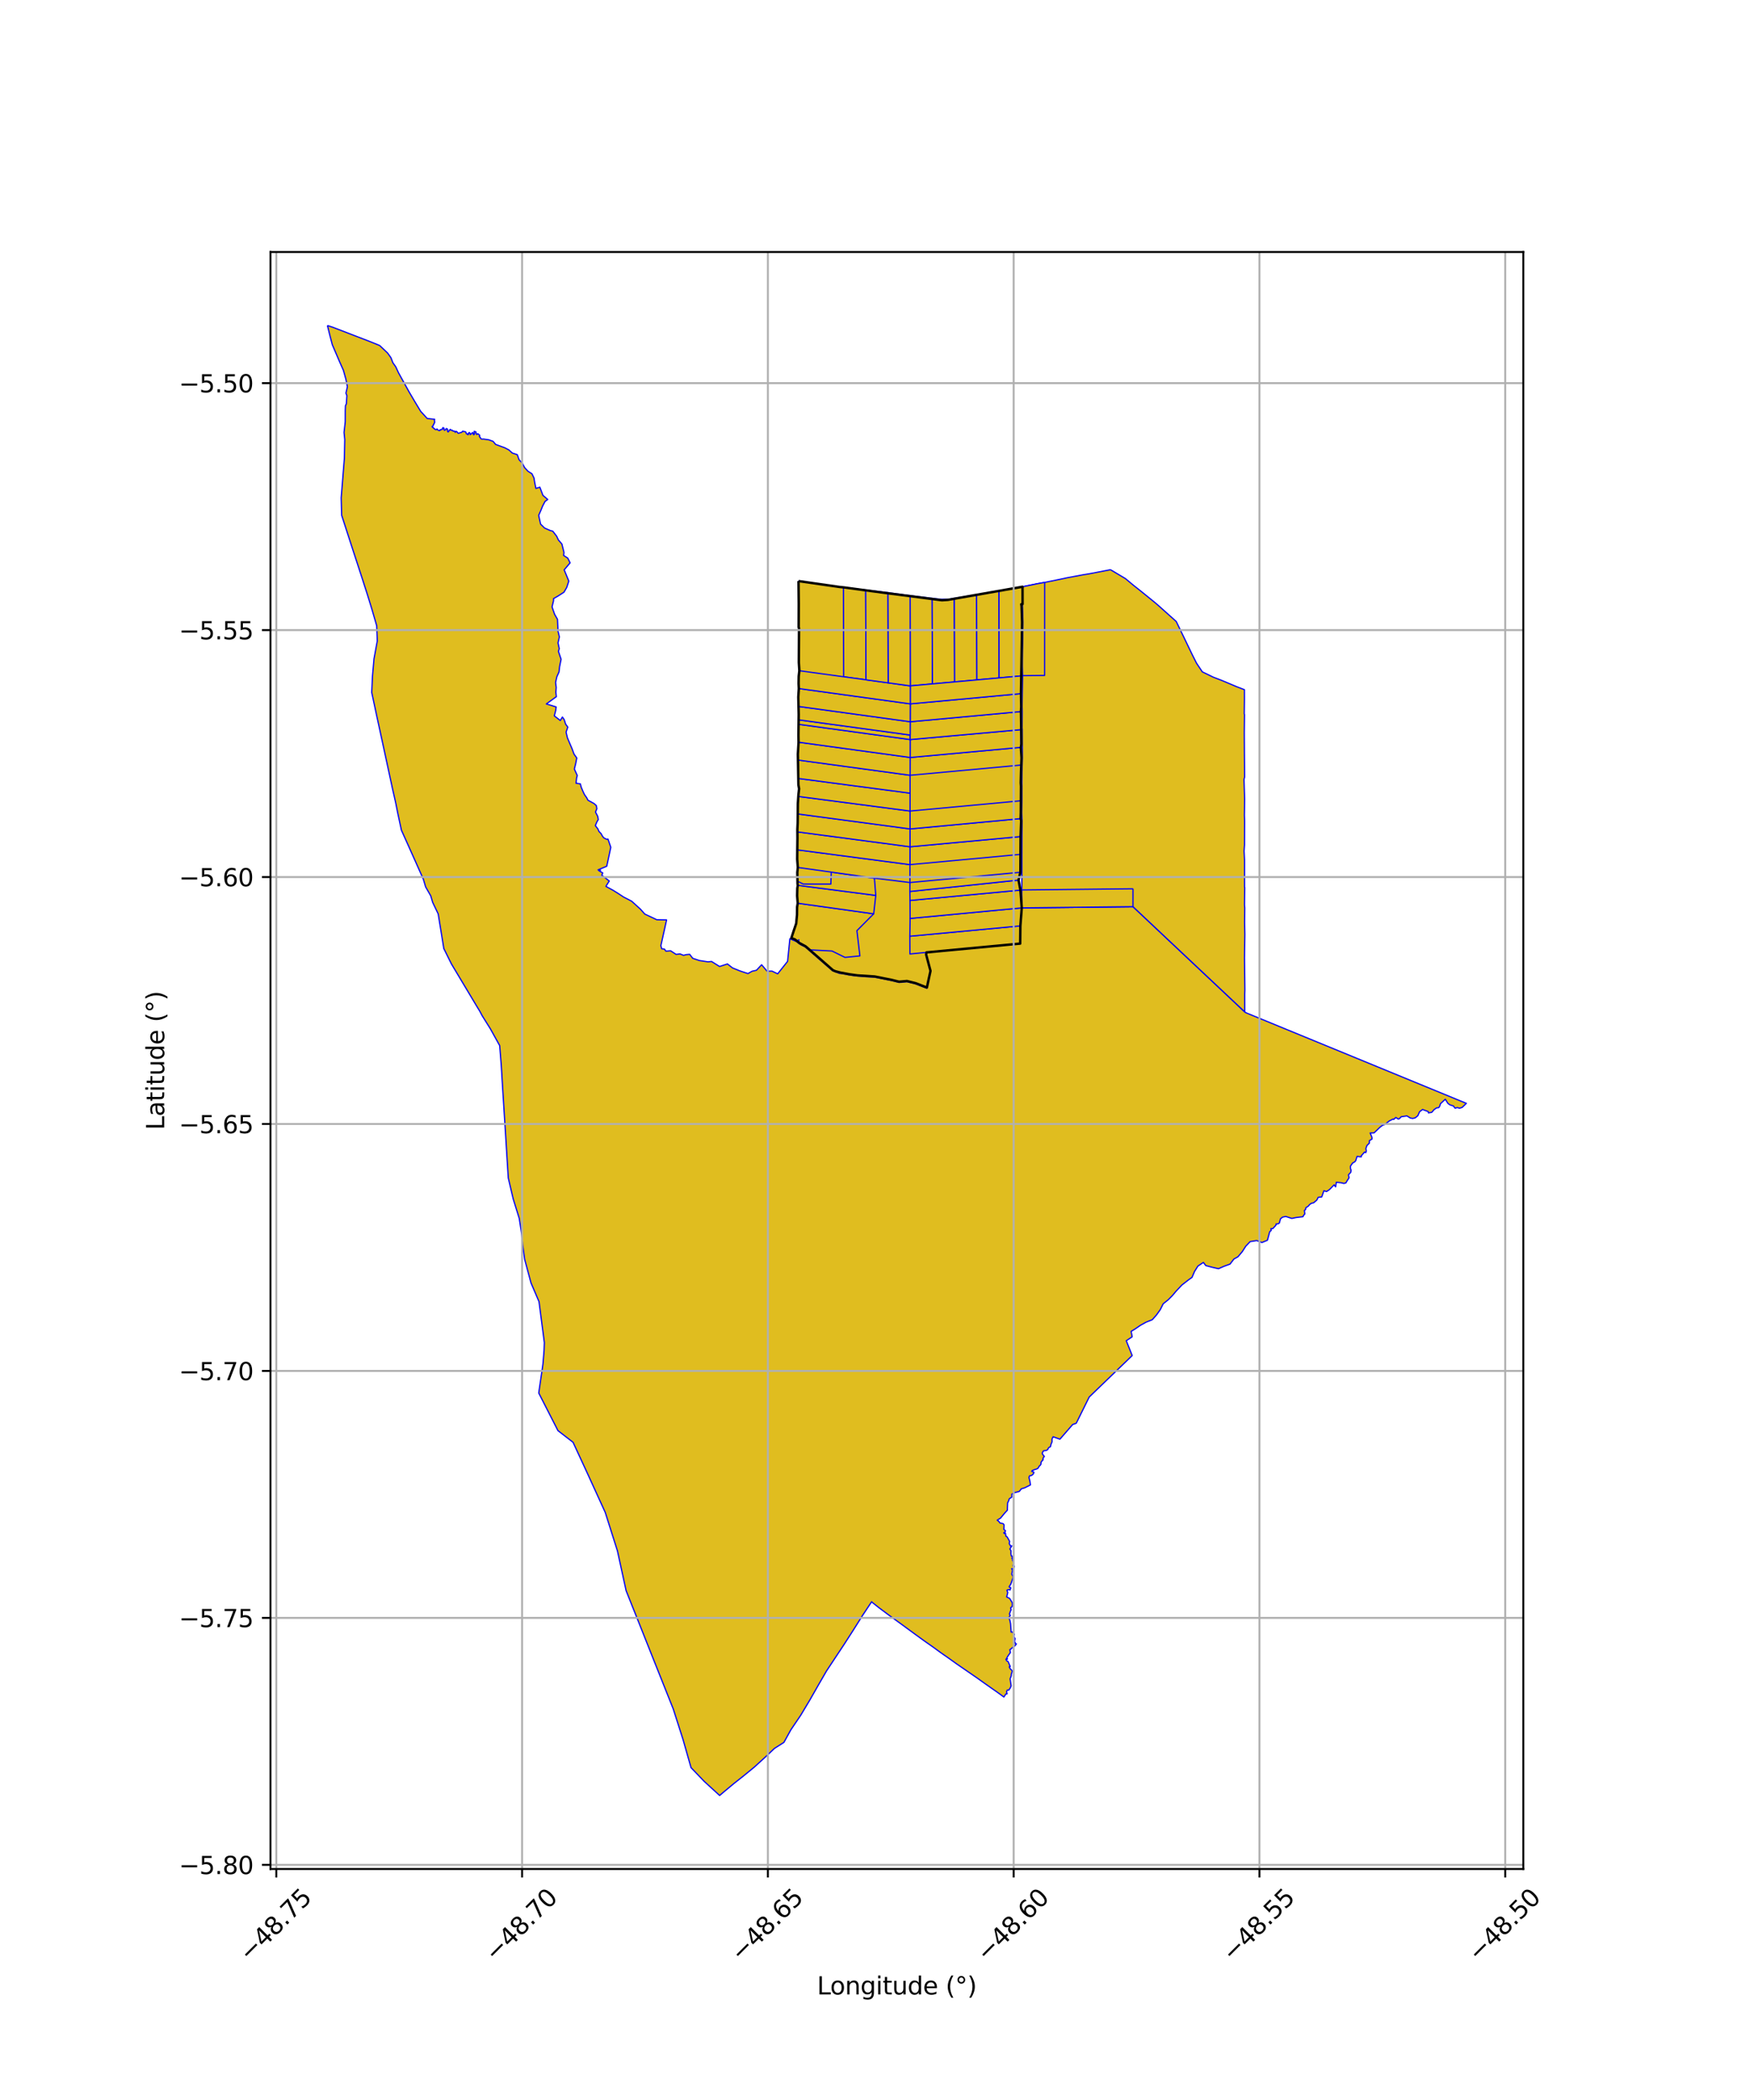 <?xml version="1.0" encoding="utf-8" standalone="no"?>
<!DOCTYPE svg PUBLIC "-//W3C//DTD SVG 1.1//EN"
  "http://www.w3.org/Graphics/SVG/1.1/DTD/svg11.dtd">
<svg xmlns:xlink="http://www.w3.org/1999/xlink" width="720pt" height="864pt" viewBox="0 0 720 864" xmlns="http://www.w3.org/2000/svg" version="1.1">
 <defs>
  <style type="text/css">*{stroke-linejoin: round; stroke-linecap: butt}</style>
 </defs>
 <g id="figure_1">
  <g id="patch_1">
   <path d="M 0 864 
L 720 864 
L 720 0 
L 0 0 
z
" style="fill: #ffffff"/>
  </g>
  <g id="axes_1">
   <g id="patch_2">
    <path d="M 111.272 768.96 
L 626.728 768.96 
L 626.728 103.68 
L 111.272 103.68 
z
" style="fill: #ffffff"/>
   </g>
   <g id="PatchCollection_1">
    <path d="M 328.537 239.073 
L 333.92 239.815 
L 337.883 240.386 
L 337.971 252.657 
L 347.05 253.763 
L 347.108 278.441 
L 337.983 277.196 
L 328.872 275.951 
L 328.654 270.261 
L 330.969 270.234 
L 330.932 265.707 
L 328.662 265.872 
L 328.736 258.414 
L 328.537 239.073 
" clip-path="url(#pd0bbe84e74)" style="fill: #e0bd1f; stroke: #0000ff; stroke-width: 0.5"/>
    <path d="M 330.932 265.707 
L 330.969 270.234 
L 328.654 270.261 
L 328.662 265.872 
L 330.932 265.707 
" clip-path="url(#pd0bbe84e74)" style="fill: #e0bd1f; stroke: #0000ff; stroke-width: 0.5"/>
    <path d="M 328.246 356.895 
L 342.01 358.813 
L 341.843 363.73 
L 330.449 363.706 
L 328.147 362.567 
L 328.083 360.683 
L 328.038 358.898 
L 328.246 356.895 
" clip-path="url(#pd0bbe84e74)" style="fill: #e0bd1f; stroke: #0000ff; stroke-width: 0.5"/>
    <path d="M 328.681 386.666 
L 328.554 387.604 
L 332.028 389.533 
L 333.33 390.807 
L 342.297 391.271 
L 347.659 393.901 
L 353.788 393.286 
L 353.685 401.418 
L 352.741 401.298 
L 351.666 401.174 
L 350.417 400.975 
L 349.479 400.847 
L 348.312 400.653 
L 346.887 400.36 
L 345.738 400.135 
L 344.599 399.881 
L 343.69 399.6 
L 342.689 399.163 
L 341.742 398.316 
L 340.961 397.645 
L 340.286 397.042 
L 339.609 396.47 
L 338.894 395.821 
L 337.996 395.059 
L 337.266 394.42 
L 336.555 393.801 
L 335.986 393.309 
L 335.305 392.707 
L 334.262 391.802 
L 333.618 391.23 
L 333.096 390.742 
L 332.468 390.173 
L 331.372 389.316 
L 330.883 389.067 
L 330.037 388.686 
L 329.487 388.378 
L 328.956 388.026 
L 328.637 387.777 
L 328.398 387.55 
L 328.25 387.424 
L 328.06 387.292 
L 328.485 386.729 
L 328.681 386.666 
" clip-path="url(#pd0bbe84e74)" style="fill: #e0bd1f; stroke: #0000ff; stroke-width: 0.5"/>
    <path d="M 134.702 133.92 
L 136.924 134.645 
L 144.458 137.542 
L 152.373 140.591 
L 156.208 142.151 
L 159.477 145.246 
L 160.831 147.145 
L 161.662 149.272 
L 162.832 150.912 
L 163.938 153.333 
L 166.204 157.428 
L 168.361 161.322 
L 170.693 165.278 
L 173.072 169.227 
L 175.777 172.179 
L 178.836 172.516 
L 178.761 172.858 
L 178.745 173.184 
L 178.839 173.495 
L 178.851 173.823 
L 178.684 173.971 
L 178.643 174.252 
L 178.597 174.389 
L 178.271 174.791 
L 178.166 175.293 
L 177.914 175.424 
L 177.781 175.459 
L 177.779 175.607 
L 178.022 175.851 
L 178.211 175.928 
L 178.444 176.197 
L 178.663 176.312 
L 178.826 176.523 
L 179.028 176.687 
L 179.357 176.737 
L 179.62 176.683 
L 179.824 176.491 
L 179.896 176.709 
L 180.121 176.907 
L 180.374 176.989 
L 180.499 177.084 
L 180.701 177.174 
L 180.927 177.144 
L 181.061 176.959 
L 181.171 176.763 
L 181.296 176.891 
L 181.52 176.661 
L 181.664 176.738 
L 181.934 176.634 
L 182.158 176.363 
L 182.079 176.136 
L 182.232 175.951 
L 182.407 176.002 
L 182.731 176.248 
L 182.67 176.449 
L 182.707 176.751 
L 182.768 176.999 
L 183.066 176.994 
L 183.36 176.767 
L 183.501 176.526 
L 183.539 176.366 
L 183.697 176.341 
L 183.977 176.433 
L 184.194 176.736 
L 184.085 177.245 
L 184.236 177.623 
L 184.405 177.696 
L 184.634 177.448 
L 184.737 177.189 
L 184.916 177.02 
L 185.197 176.73 
L 185.314 176.654 
L 185.574 177.032 
L 185.887 177.003 
L 186.074 176.994 
L 186.179 177.151 
L 186.402 177.376 
L 186.747 177.311 
L 186.99 177.401 
L 187.165 177.637 
L 187.312 177.891 
L 187.639 177.42 
L 187.871 177.608 
L 188.149 177.76 
L 188.309 178.127 
L 188.626 178.268 
L 188.987 178.141 
L 189.476 177.979 
L 189.833 177.914 
L 190.226 177.608 
L 190.396 177.384 
L 190.77 177.522 
L 191.251 177.57 
L 191.607 177.713 
L 191.785 178.009 
L 191.781 178.326 
L 191.966 178.498 
L 192.279 178.561 
L 192.511 178.874 
L 192.775 178.654 
L 192.701 178.219 
L 193.13 177.954 
L 193.301 178.169 
L 193.441 178.355 
L 193.45 178.817 
L 193.688 178.649 
L 194.068 178.388 
L 194.3 178.007 
L 194.552 178.058 
L 194.712 178.255 
L 194.804 178.832 
L 194.974 178.854 
L 195.257 178.441 
L 195.103 178.053 
L 195.067 177.468 
L 195.524 177.564 
L 195.779 177.656 
L 195.867 178.166 
L 196.136 178.792 
L 196.348 178.487 
L 196.691 178.497 
L 196.954 178.716 
L 197.388 179.111 
L 197.201 179.589 
L 197.54 179.868 
L 197.686 180.291 
L 198.173 180.681 
L 198.949 180.646 
L 201.131 180.959 
L 202.875 181.59 
L 203.912 182.837 
L 205.643 183.479 
L 207.633 184.198 
L 209.372 185.118 
L 210.79 186.398 
L 212.823 187.051 
L 213.558 189.133 
L 214.936 190.634 
L 215.838 192.369 
L 217.213 193.878 
L 218.864 194.925 
L 219.698 196.662 
L 220.012 198.612 
L 220.491 200.956 
L 222.111 200.445 
L 223.381 203.813 
L 225.354 205.495 
L 224.251 206.298 
L 223.239 208.223 
L 222.51 210.026 
L 221.628 212.038 
L 222.42 215.635 
L 224.061 217.248 
L 226.376 218.27 
L 227.406 218.523 
L 229.02 220.609 
L 229.734 222.15 
L 231.18 223.819 
L 232.025 227.267 
L 231.899 228.533 
L 233.583 229.615 
L 234.563 231.566 
L 232.122 234.45 
L 234.023 239.085 
L 233.169 241.688 
L 232.044 243.64 
L 229.789 245.099 
L 227.74 246.298 
L 227.733 247.184 
L 227.124 249.698 
L 228.17 252.726 
L 229.368 254.805 
L 229.572 259.673 
L 230.134 262.036 
L 229.59 264.503 
L 230.085 266.88 
L 229.756 267.997 
L 230.856 271.255 
L 230.252 274.189 
L 229.99 276.456 
L 229.108 278.439 
L 228.581 280.785 
L 228.845 282.817 
L 228.702 284.838 
L 228.897 286.628 
L 224.772 289.619 
L 228.825 290.861 
L 228.631 292.307 
L 228.067 294.531 
L 230.527 296.439 
L 231.394 295.006 
L 232.123 296.079 
L 232.723 297.927 
L 233.608 299.161 
L 232.9 301.223 
L 233.461 303.579 
L 234.399 305.801 
L 235.377 308.09 
L 236.175 310.27 
L 237.307 311.854 
L 236.858 314.154 
L 236.306 316.409 
L 237.513 319.079 
L 237.236 320.055 
L 237.001 322.25 
L 238.755 322.489 
L 239.152 323.935 
L 239.881 325.673 
L 240.453 326.884 
L 241.402 328.238 
L 241.897 329.226 
L 244.395 330.59 
L 245.336 331.428 
L 245.577 332.716 
L 244.999 334.089 
L 245.909 335.857 
L 246.165 337.166 
L 245.576 338.163 
L 244.935 339.686 
L 245.979 341.026 
L 246.431 342.076 
L 247.326 343.008 
L 247.784 343.881 
L 248.387 344.691 
L 249.643 345.344 
L 250.139 345.204 
L 251.302 348.611 
L 249.638 356.399 
L 246.041 357.895 
L 247.083 358.079 
L 246.423 358.271 
L 247.976 359.143 
L 247.615 360.112 
L 250.665 362.473 
L 249.561 364.214 
L 249.301 364.7 
L 252.269 366.308 
L 254.366 367.615 
L 256.563 369.056 
L 259.883 370.778 
L 263.458 374.016 
L 265.296 376.075 
L 270.234 378.41 
L 274.252 378.481 
L 271.901 389.072 
L 272.258 390.362 
L 273.362 390.483 
L 273.962 391.326 
L 275.907 391.184 
L 278.183 392.669 
L 279.75 392.455 
L 281.23 393.052 
L 282.333 392.756 
L 283.745 392.633 
L 285.021 394.277 
L 287.727 395.182 
L 291.3 395.73 
L 292.735 395.568 
L 296.057 397.642 
L 299.287 396.593 
L 301.399 398.238 
L 304.456 399.472 
L 307.726 400.552 
L 309.428 399.598 
L 311.224 399.192 
L 313.354 396.92 
L 315.586 399.564 
L 317.641 399.559 
L 319.962 400.655 
L 324.029 395.53 
L 324.967 386.234 
L 327.871 387.478 
L 328.072 387.633 
L 328.215 387.756 
L 328.458 387.985 
L 328.798 388.259 
L 329.346 388.614 
L 329.914 388.932 
L 330.764 389.315 
L 331.221 389.552 
L 332.292 390.384 
L 332.913 390.954 
L 333.436 391.436 
L 334.082 392.01 
L 335.125 392.916 
L 335.807 393.516 
L 336.376 394.01 
L 337.085 394.627 
L 337.819 395.269 
L 338.715 396.028 
L 339.429 396.678 
L 340.11 397.253 
L 340.78 397.852 
L 340.953 397.957 
L 342.547 399.393 
L 344.515 400.135 
L 345.415 400.502 
L 345.852 400.49 
L 346.838 400.623 
L 349.435 401.112 
L 351.635 401.448 
L 356.442 401.861 
L 359.816 402.025 
L 363.229 402.683 
L 366.843 403.431 
L 369.835 404.172 
L 370.703 404.164 
L 373.103 403.891 
L 376.676 404.785 
L 379.644 405.971 
L 381.281 406.575 
L 381.343 406.299 
L 382.834 399.453 
L 381.028 392.699 
L 381.188 391.844 
L 419.731 388.222 
L 419.809 380.937 
L 420.381 373.527 
L 466.136 373.029 
L 512.134 416.335 
L 512.684 416.705 
L 557.717 435.211 
L 603.298 453.951 
L 601.56 455.635 
L 600.485 455.951 
L 599.545 455.673 
L 598.728 455.938 
L 598.535 455.826 
L 598.006 455.047 
L 596.521 454.561 
L 595.706 453.967 
L 594.64 452.258 
L 592.676 454.072 
L 592.261 455.276 
L 591.923 455.721 
L 591.052 455.819 
L 589.958 456.581 
L 589.349 457.349 
L 588.962 457.687 
L 588.051 457.805 
L 587.715 457.893 
L 587.596 457.335 
L 585.279 456.478 
L 584.04 457.422 
L 583.339 459.04 
L 582.279 459.899 
L 581.205 460.174 
L 580.227 459.969 
L 578.857 459.121 
L 576.509 459.459 
L 575.739 460.252 
L 575.272 460.407 
L 574.282 459.753 
L 573.402 460.573 
L 573.146 460.401 
L 571.598 461.192 
L 570.631 461.928 
L 570.136 462.485 
L 568.801 462.99 
L 567.709 463.821 
L 565.336 466.106 
L 563.714 466.154 
L 564.44 467.859 
L 564.467 468.657 
L 563.438 469.27 
L 563.393 470.312 
L 562.412 471.284 
L 561.969 472.484 
L 562.132 473.635 
L 561.903 474.246 
L 561.447 473.969 
L 560.028 475.582 
L 560.098 475.955 
L 559.811 475.958 
L 558.335 475.782 
L 557.762 477.557 
L 557.409 477.992 
L 556.509 478.503 
L 555.624 479.761 
L 555.631 480.842 
L 555.852 481.339 
L 555.771 482.283 
L 554.785 483.38 
L 555.044 484.568 
L 554.194 485.873 
L 553.762 486.67 
L 552.922 486.915 
L 551.784 486.629 
L 549.804 486.424 
L 549.502 488.309 
L 548.896 487.488 
L 548.145 488.249 
L 547.017 489.412 
L 545.774 490.24 
L 544.684 489.9 
L 543.81 492.451 
L 542.347 492.615 
L 541.775 493.758 
L 540.452 494.872 
L 539.559 495.063 
L 538.807 495.597 
L 538.281 496.238 
L 537.255 496.903 
L 537.171 497.611 
L 536.66 498.012 
L 536.841 499.492 
L 536.401 499.923 
L 536.065 500.598 
L 533.151 500.946 
L 531.511 501.296 
L 530.532 500.994 
L 529.001 500.487 
L 527.685 500.773 
L 526.835 501.445 
L 526.358 503.206 
L 525.79 503.521 
L 525.017 503.565 
L 524.978 504.047 
L 524.141 504.973 
L 523.664 505.479 
L 522.885 505.509 
L 523.016 506.236 
L 522.408 506.743 
L 522.144 507.708 
L 521.453 510.276 
L 519.201 511.21 
L 517.048 510.404 
L 514.338 510.842 
L 512.539 512.729 
L 511.115 514.957 
L 509.335 517.075 
L 507.664 518.007 
L 506.075 520.089 
L 503.586 520.991 
L 501.336 521.984 
L 498.79 521.41 
L 496.083 520.692 
L 495.117 519.395 
L 492.855 520.903 
L 491.468 523.118 
L 490.429 525.552 
L 488.996 526.574 
L 486.285 528.672 
L 483.801 531.314 
L 482.397 532.995 
L 480.66 534.748 
L 478.562 536.43 
L 477.377 538.821 
L 475.784 541.048 
L 474.081 542.965 
L 471.539 543.979 
L 469.228 545.255 
L 467.066 546.741 
L 465.377 547.768 
L 465.815 549.994 
L 463.382 551.618 
L 465.819 557.715 
L 461.227 562.145 
L 452.237 570.818 
L 448.134 574.777 
L 442.792 585.582 
L 441.347 586.073 
L 436.08 592.126 
L 433.28 591.122 
L 433.079 591.512 
L 432.931 591.798 
L 432.783 592.374 
L 432.847 592.783 
L 432.777 593.405 
L 432.481 594.038 
L 432.301 594.642 
L 432.188 595.241 
L 431.599 595.5 
L 431.201 596.003 
L 431.146 596.328 
L 430.569 596.709 
L 429.902 596.83 
L 429.357 596.869 
L 429.024 597.398 
L 428.856 597.762 
L 428.894 598.186 
L 429.035 598.438 
L 429.358 598.826 
L 429.674 599.237 
L 429.311 599.636 
L 429.111 600.122 
L 429.15 600.645 
L 429.056 600.764 
L 428.802 600.829 
L 428.636 601.231 
L 428.314 601.586 
L 428.298 602.137 
L 428.211 602.552 
L 427.882 602.967 
L 427.568 603.201 
L 427.157 603.969 
L 426.871 604.215 
L 426.294 604.463 
L 425.935 604.557 
L 425.396 604.717 
L 424.98 604.958 
L 424.769 604.947 
L 424.484 605.331 
L 424.832 605.511 
L 425.317 605.621 
L 425.346 606.003 
L 425.119 606.425 
L 424.803 606.75 
L 424.331 607.065 
L 423.577 607.208 
L 423.352 607.886 
L 423.747 609.478 
L 423.96 610.941 
L 421.651 612.104 
L 420.199 612.552 
L 419.39 613.6 
L 417.365 614.145 
L 416.295 614.737 
L 416.317 615.943 
L 415.339 616.574 
L 415.098 616.952 
L 415.063 617.318 
L 414.567 618.334 
L 414.458 621.347 
L 413.333 622.561 
L 411.63 624.619 
L 410.277 625.45 
L 410.977 625.964 
L 411.391 626.593 
L 412.697 626.863 
L 413.095 627.332 
L 413.082 628.303 
L 413.022 629.226 
L 413.694 629.806 
L 413.531 630.2 
L 413.337 630.477 
L 412.983 630.594 
L 413.161 630.929 
L 413.668 630.768 
L 413.871 632.069 
L 414.351 632.301 
L 415.408 634.198 
L 415.206 635.041 
L 415.797 636.104 
L 416.308 635.985 
L 415.503 637.285 
L 415.964 638.047 
L 415.926 639.296 
L 416.099 640.225 
L 416.46 640.259 
L 416.649 641 
L 416.297 641.094 
L 416.713 641.558 
L 416.545 641.977 
L 416.846 642.191 
L 417.011 643.29 
L 416.791 644.296 
L 417.308 644.366 
L 417.055 645.287 
L 416.245 645.411 
L 416.582 645.994 
L 416.268 647.664 
L 416.877 648.789 
L 416.263 650.67 
L 415.852 651.8 
L 415.416 652.459 
L 415.169 652.908 
L 415.857 653.261 
L 415.59 654.171 
L 414.771 654.005 
L 414.273 654.286 
L 414.63 655.204 
L 414.176 657.027 
L 415.382 657.616 
L 416.507 659.45 
L 416.49 660.912 
L 415.787 661.534 
L 416.025 662.322 
L 415.819 662.631 
L 415.311 664.069 
L 415.649 664.657 
L 414.988 665.571 
L 415.435 666.429 
L 415.757 667.916 
L 415.97 670.755 
L 415.991 671.478 
L 416.539 671.441 
L 417.334 672.417 
L 417.058 673.253 
L 417.642 674.142 
L 417.381 675.509 
L 417.708 675.815 
L 417.591 676.109 
L 418.167 676.331 
L 417.722 676.991 
L 416.219 678.146 
L 415.86 678.503 
L 415.461 678.701 
L 415.723 679.892 
L 414.737 681.262 
L 414.17 682.256 
L 414.525 682.56 
L 413.857 682.631 
L 414.171 683.312 
L 414.709 683.529 
L 415.657 685.676 
L 415.213 685.765 
L 415.601 686.533 
L 416.466 687.411 
L 416.419 687.805 
L 416.046 688.982 
L 416.075 689.419 
L 415.598 690.713 
L 415.844 692.475 
L 416.01 693.6 
L 415.659 694.468 
L 415.023 695.391 
L 414.446 695.321 
L 414.137 695.979 
L 414.365 696.899 
L 413.893 696.894 
L 413.028 698.198 
L 412.483 697.811 
L 411.504 697.091 
L 410.106 696.08 
L 408.567 695.014 
L 406.888 693.833 
L 405.134 692.606 
L 403.365 691.34 
L 402.032 690.385 
L 393.575 684.566 
L 390.459 682.328 
L 387.171 680.044 
L 383.8 677.583 
L 380.339 675.16 
L 376.78 672.579 
L 373.114 669.893 
L 369.315 667.119 
L 365.545 664.387 
L 361.679 661.502 
L 358.832 659.249 
L 358.63 658.99 
L 355.006 664.446 
L 350.825 671.068 
L 347.174 676.736 
L 344.234 681.165 
L 340.024 687.527 
L 336.67 693.335 
L 333.247 699.341 
L 329.43 705.72 
L 325.369 711.718 
L 322.523 716.872 
L 318.609 719.364 
L 315.309 722.505 
L 310.392 726.997 
L 305.982 730.61 
L 301.901 733.835 
L 297.755 737.285 
L 296.083 738.72 
L 289.727 732.908 
L 284.31 727.259 
L 281.026 715.723 
L 276.991 703.108 
L 271.828 690.173 
L 266.835 677.634 
L 262.299 666.24 
L 257.599 654.458 
L 254.026 638.074 
L 249.009 622.237 
L 241.782 606.408 
L 235.763 593.392 
L 229.563 588.616 
L 221.649 573.121 
L 223.107 563.157 
L 223.39 561.064 
L 223.845 555.6 
L 223.96 552.399 
L 221.765 535.547 
L 218.465 527.823 
L 215.859 518.14 
L 215.023 512.022 
L 214.705 508.355 
L 213.624 501.27 
L 212.243 496.828 
L 211.131 493.235 
L 209.114 484.632 
L 208.511 474.945 
L 207.91 465.297 
L 207.312 455.805 
L 206.75 446.871 
L 206.249 438.673 
L 205.584 430.194 
L 201.743 423.271 
L 198.366 417.873 
L 197.412 416.077 
L 195.96 413.684 
L 193.571 409.694 
L 189.544 402.969 
L 185.722 396.578 
L 182.588 390.244 
L 181.499 383.49 
L 180.281 376.007 
L 178.01 371.263 
L 177.217 368.577 
L 175.114 364.903 
L 174.192 361.774 
L 171.003 354.612 
L 168.067 348.049 
L 165.137 341.533 
L 163.718 334.896 
L 162.743 330.06 
L 161.455 324.373 
L 159.201 313.942 
L 157.147 304.419 
L 155.024 294.668 
L 152.942 284.915 
L 153.24 278.24 
L 153.877 271.025 
L 155.225 263.721 
L 154.994 257.486 
L 152.981 250.568 
L 151.19 244.74 
L 149.02 237.989 
L 147.03 231.88 
L 145.522 227.283 
L 143.02 219.577 
L 140.562 211.978 
L 140.374 204.816 
L 141.028 196.715 
L 141.687 188.502 
L 141.841 180.854 
L 141.549 177.92 
L 142.044 173.49 
L 142.058 168.945 
L 142.132 166.914 
L 142.495 166.152 
L 142.716 162.788 
L 142.324 161.736 
L 142.923 159.119 
L 142.305 156.033 
L 141.29 152.368 
L 139.762 148.939 
L 136.72 141.829 
L 135.79 138.278 
L 134.702 133.92 
" clip-path="url(#pd0bbe84e74)" style="fill: #e0bd1f; stroke: #0000ff; stroke-width: 0.5"/>
    <path d="M 328.537 239.073 
L 333.448 239.797 
L 333.92 239.815 
L 337.883 240.386 
L 341.264 240.905 
L 345.348 241.487 
L 347.021 241.655 
L 352.902 242.467 
L 356.23 242.902 
L 362.68 243.75 
L 369.461 244.617 
L 376.919 245.599 
L 384.009 246.513 
L 387.528 246.959 
L 389.939 246.808 
L 396.487 245.676 
L 403.296 244.478 
L 406.801 243.869 
L 411.022 243.066 
L 413.356 242.721 
L 418.202 241.875 
L 420.696 241.406 
L 420.71 248.526 
L 420.182 248.613 
L 420.296 249.332 
L 420.365 251.408 
L 420.508 255.975 
L 420.43 261.43 
L 420.288 268.185 
L 420.255 274.208 
L 420.147 278.081 
L 420.059 285.381 
L 420.149 290.778 
L 420.047 292.761 
L 420.154 299.654 
L 420.243 306.088 
L 420.008 307.485 
L 420.28 311.828 
L 420.123 314.763 
L 420.076 317.521 
L 419.964 322.125 
L 420.058 323.479 
L 420.071 329.303 
L 419.993 334.306 
L 419.924 336.807 
L 420.137 337.746 
L 419.899 344.18 
L 419.883 351.506 
L 419.82 358.879 
L 419.057 362.092 
L 419.837 366.221 
L 420.381 373.527 
L 419.809 380.937 
L 419.731 388.222 
L 381.188 391.844 
L 381.028 392.699 
L 382.834 399.453 
L 381.343 406.299 
L 379.746 405.718 
L 376.765 404.522 
L 373.148 403.621 
L 369.881 403.9 
L 366.906 403.163 
L 363.286 402.414 
L 359.852 401.752 
L 356.465 401.588 
L 353.685 401.418 
L 352.741 401.298 
L 351.666 401.174 
L 350.417 400.975 
L 349.479 400.847 
L 348.312 400.653 
L 346.887 400.36 
L 345.738 400.135 
L 344.599 399.881 
L 343.69 399.6 
L 342.689 399.163 
L 341.742 398.316 
L 340.961 397.645 
L 340.286 397.042 
L 339.609 396.47 
L 338.894 395.821 
L 337.996 395.059 
L 337.266 394.42 
L 336.555 393.801 
L 335.986 393.309 
L 335.305 392.707 
L 334.262 391.802 
L 333.618 391.23 
L 333.096 390.742 
L 332.468 390.173 
L 331.372 389.316 
L 330.883 389.067 
L 330.037 388.686 
L 329.487 388.378 
L 328.956 388.026 
L 328.637 387.777 
L 328.398 387.55 
L 328.25 387.424 
L 328.06 387.292 
L 326.997 386.473 
L 326.011 386.073 
L 325.573 385.966 
L 325.844 385.03 
L 326.487 383.177 
L 327.58 379.946 
L 327.905 376.375 
L 327.932 373.247 
L 328.203 371.61 
L 327.96 368.565 
L 328.034 365.49 
L 328.235 364.251 
L 328.129 363.73 
L 328.105 362.635 
L 328.147 362.567 
L 328.083 360.683 
L 328.038 358.898 
L 328.246 356.895 
L 327.986 353.522 
L 328.052 349.881 
L 328.063 346.531 
L 328.093 344.884 
L 328.061 341.242 
L 328.188 338.46 
L 328.247 334.549 
L 328.26 330.633 
L 328.488 327.093 
L 328.77 324.514 
L 328.488 322.895 
L 328.428 318.918 
L 328.442 316.298 
L 328.348 315.184 
L 328.286 313.775 
L 328.374 312.706 
L 328.315 311.834 
L 328.264 310.314 
L 328.426 307.772 
L 328.552 305.365 
L 328.497 302.646 
L 328.555 299.917 
L 328.607 298.004 
L 328.67 296.999 
L 328.615 296.165 
L 328.607 293.957 
L 328.55 290.648 
L 328.47 289.397 
L 328.444 286.765 
L 328.658 283.288 
L 328.565 281.228 
L 328.612 278.249 
L 328.872 275.951 
L 328.661 272.528 
L 328.688 267.046 
L 328.656 261.938 
L 328.736 258.414 
L 328.597 258.134 
L 328.639 253.985 
L 328.629 248.457 
L 328.591 242.729 
L 328.537 239.073 
" clip-path="url(#pd0bbe84e74)" style="fill: #e0bd1f; stroke: #0000ff; stroke-width: 0.5"/>
    <path d="M 328.203 371.61 
L 359.457 375.976 
L 352.554 382.903 
L 353.788 393.286 
L 347.659 393.901 
L 342.297 391.271 
L 333.33 390.807 
L 332.028 389.533 
L 328.554 387.604 
L 328.681 386.666 
L 328.485 386.729 
L 328.06 387.292 
L 326.997 386.473 
L 326.011 386.073 
L 325.573 385.966 
L 325.844 385.03 
L 326.487 383.177 
L 327.58 379.946 
L 327.905 376.375 
L 327.932 373.247 
L 328.203 371.61 
" clip-path="url(#pd0bbe84e74)" style="fill: #e0bd1f; stroke: #0000ff; stroke-width: 0.5"/>
    <path d="M 419.809 380.937 
L 419.731 388.222 
L 381.188 391.844 
L 374.367 392.495 
L 374.33 385.192 
L 419.809 380.937 
" clip-path="url(#pd0bbe84e74)" style="fill: #e0bd1f; stroke: #0000ff; stroke-width: 0.5"/>
    <path d="M 420.381 373.527 
L 419.809 380.937 
L 374.33 385.192 
L 374.456 377.874 
L 420.381 373.527 
" clip-path="url(#pd0bbe84e74)" style="fill: #e0bd1f; stroke: #0000ff; stroke-width: 0.5"/>
    <path d="M 419.837 366.221 
L 420.381 373.527 
L 374.456 377.874 
L 374.414 370.473 
L 419.837 366.221 
" clip-path="url(#pd0bbe84e74)" style="fill: #e0bd1f; stroke: #0000ff; stroke-width: 0.5"/>
    <path d="M 328.235 364.251 
L 360.32 368.401 
L 359.457 375.976 
L 328.203 371.61 
L 327.96 368.565 
L 328.034 365.49 
L 328.235 364.251 
" clip-path="url(#pd0bbe84e74)" style="fill: #e0bd1f; stroke: #0000ff; stroke-width: 0.5"/>
    <path d="M 419.057 362.092 
L 419.837 366.221 
L 374.414 370.473 
L 374.343 366.792 
L 419.057 362.092 
" clip-path="url(#pd0bbe84e74)" style="fill: #e0bd1f; stroke: #0000ff; stroke-width: 0.5"/>
    <path d="M 342.01 358.813 
L 359.752 361.307 
L 360.32 368.401 
L 328.235 364.251 
L 328.129 363.73 
L 328.105 362.635 
L 328.147 362.567 
L 330.449 363.706 
L 341.843 363.73 
L 342.01 358.813 
" clip-path="url(#pd0bbe84e74)" style="fill: #e0bd1f; stroke: #0000ff; stroke-width: 0.5"/>
    <path d="M 419.82 358.879 
L 419.057 362.092 
L 374.343 366.792 
L 374.369 363.1 
L 419.82 358.879 
" clip-path="url(#pd0bbe84e74)" style="fill: #e0bd1f; stroke: #0000ff; stroke-width: 0.5"/>
    <path d="M 327.967 349.643 
L 374.388 355.738 
L 374.369 363.1 
L 359.752 361.307 
L 342.01 358.813 
L 328.246 356.895 
L 327.967 349.643 
" clip-path="url(#pd0bbe84e74)" style="fill: #e0bd1f; stroke: #0000ff; stroke-width: 0.5"/>
    <path d="M 419.899 344.18 
L 419.883 351.506 
L 374.388 355.738 
L 374.407 348.392 
L 419.899 344.18 
" clip-path="url(#pd0bbe84e74)" style="fill: #e0bd1f; stroke: #0000ff; stroke-width: 0.5"/>
    <path d="M 328.056 342.256 
L 374.407 348.392 
L 374.388 355.738 
L 327.967 349.643 
L 328.056 342.256 
" clip-path="url(#pd0bbe84e74)" style="fill: #e0bd1f; stroke: #0000ff; stroke-width: 0.5"/>
    <path d="M 419.924 336.807 
L 420.137 337.746 
L 419.899 344.18 
L 374.407 348.392 
L 374.419 341.051 
L 419.924 336.807 
" clip-path="url(#pd0bbe84e74)" style="fill: #e0bd1f; stroke: #0000ff; stroke-width: 0.5"/>
    <path d="M 328.193 334.87 
L 374.419 341.051 
L 374.407 348.392 
L 328.056 342.256 
L 328.193 334.87 
" clip-path="url(#pd0bbe84e74)" style="fill: #e0bd1f; stroke: #0000ff; stroke-width: 0.5"/>
    <path d="M 420.125 329.454 
L 420.099 336.771 
L 374.419 341.051 
L 374.433 333.689 
L 420.125 329.454 
" clip-path="url(#pd0bbe84e74)" style="fill: #e0bd1f; stroke: #0000ff; stroke-width: 0.5"/>
    <path d="M 328.41 327.671 
L 374.433 333.689 
L 374.419 341.051 
L 328.193 334.87 
L 328.41 327.671 
" clip-path="url(#pd0bbe84e74)" style="fill: #e0bd1f; stroke: #0000ff; stroke-width: 0.5"/>
    <path d="M 328.516 320.29 
L 374.445 326.333 
L 374.433 333.689 
L 328.41 327.671 
L 328.41 327.459 
L 328.71 324.829 
L 328.6 323.406 
L 328.516 320.29 
" clip-path="url(#pd0bbe84e74)" style="fill: #e0bd1f; stroke: #0000ff; stroke-width: 0.5"/>
    <path d="M 328.374 312.706 
L 374.455 318.978 
L 374.442 322.586 
L 374.445 326.333 
L 328.516 320.29 
L 328.442 316.298 
L 328.374 312.706 
" clip-path="url(#pd0bbe84e74)" style="fill: #e0bd1f; stroke: #0000ff; stroke-width: 0.5"/>
    <path d="M 456.887 234.396 
L 463.006 238.029 
L 466.34 240.798 
L 469.325 243.168 
L 475.445 248.131 
L 476.379 248.936 
L 483.933 255.692 
L 487.353 262.767 
L 490.65 269.603 
L 490.725 269.746 
L 492.288 272.858 
L 494.675 276.423 
L 499.149 278.592 
L 502.224 279.775 
L 502.476 279.863 
L 508.662 282.473 
L 511.992 283.755 
L 512.001 287.765 
L 511.931 293.664 
L 512.022 294.051 
L 511.944 301.456 
L 511.997 310.377 
L 512.078 319.67 
L 511.833 320.67 
L 512.083 328.835 
L 511.986 335.476 
L 512.077 337.803 
L 512.033 347.586 
L 511.861 350.147 
L 512.045 353.924 
L 512.042 364.893 
L 512.13 365.201 
L 512.024 372.249 
L 512.137 373.541 
L 512.074 379.613 
L 512.17 384.464 
L 512.022 394.092 
L 512.071 397.465 
L 512.182 407.284 
L 512.121 408.967 
L 512.134 416.335 
L 466.136 373.029 
L 420.381 373.527 
L 420.377 366.161 
L 420.427 358.823 
L 420.429 351.455 
L 420.456 344.132 
L 420.502 337.73 
L 420.357 334.303 
L 420.435 329.307 
L 420.421 323.48 
L 420.441 317.529 
L 420.542 314.722 
L 420.644 311.833 
L 420.608 306.085 
L 420.583 300.062 
L 420.519 299.65 
L 420.576 292.727 
L 420.514 290.779 
L 420.596 285.328 
L 420.734 277.99 
L 420.62 274.21 
L 420.653 268.188 
L 420.795 261.437 
L 420.873 255.972 
L 420.73 251.396 
L 420.66 249.297 
L 420.71 248.526 
L 420.696 241.406 
L 426.742 240.178 
L 429.819 239.619 
L 437.28 238.097 
L 438.951 237.725 
L 445.45 236.515 
L 448.106 236.078 
L 456.887 234.396 
" clip-path="url(#pd0bbe84e74)" style="fill: #e0bd1f; stroke: #0000ff; stroke-width: 0.5"/>
    <path d="M 466.144 365.67 
L 466.136 373.029 
L 420.381 373.527 
L 420.377 366.161 
L 466.144 365.67 
" clip-path="url(#pd0bbe84e74)" style="fill: #e0bd1f; stroke: #0000ff; stroke-width: 0.5"/>
    <path d="M 347.021 241.655 
L 356.163 242.744 
L 356.288 279.696 
L 347.108 278.441 
L 347.021 241.655 
" clip-path="url(#pd0bbe84e74)" style="fill: #e0bd1f; stroke: #0000ff; stroke-width: 0.5"/>
    <path d="M 374.455 245.068 
L 383.516 246.154 
L 383.635 281.371 
L 374.523 282.19 
L 374.455 245.068 
" clip-path="url(#pd0bbe84e74)" style="fill: #e0bd1f; stroke: #0000ff; stroke-width: 0.5"/>
    <path d="M 392.637 246.144 
L 392.754 280.553 
L 383.635 281.371 
L 383.516 246.154 
L 387.172 246.565 
L 390.147 246.577 
L 392.637 246.144 
" clip-path="url(#pd0bbe84e74)" style="fill: #e0bd1f; stroke: #0000ff; stroke-width: 0.5"/>
    <path d="M 401.797 244.687 
L 401.917 279.73 
L 392.754 280.553 
L 392.637 246.144 
L 401.797 244.687 
" clip-path="url(#pd0bbe84e74)" style="fill: #e0bd1f; stroke: #0000ff; stroke-width: 0.5"/>
    <path d="M 411.022 243.066 
L 411.057 278.909 
L 401.917 279.73 
L 401.797 244.687 
L 407.451 243.813 
L 411.022 243.066 
" clip-path="url(#pd0bbe84e74)" style="fill: #e0bd1f; stroke: #0000ff; stroke-width: 0.5"/>
    <path d="M 420.696 241.406 
L 420.71 248.526 
L 420.182 248.613 
L 420.296 249.332 
L 420.365 251.408 
L 420.508 255.975 
L 420.43 261.43 
L 420.288 268.185 
L 420.255 274.208 
L 420.147 278.081 
L 411.057 278.909 
L 411.022 243.066 
L 413.356 242.721 
L 418.202 241.875 
L 420.696 241.406 
" clip-path="url(#pd0bbe84e74)" style="fill: #e0bd1f; stroke: #0000ff; stroke-width: 0.5"/>
    <path d="M 429.819 239.619 
L 429.792 277.887 
L 420.734 277.99 
L 420.62 274.21 
L 420.653 268.188 
L 420.795 261.437 
L 420.873 255.972 
L 420.73 251.396 
L 420.66 249.297 
L 420.71 248.526 
L 420.696 241.406 
L 426.742 240.178 
L 429.819 239.619 
" clip-path="url(#pd0bbe84e74)" style="fill: #e0bd1f; stroke: #0000ff; stroke-width: 0.5"/>
    <path d="M 420.008 307.485 
L 420.28 311.828 
L 420.123 314.763 
L 374.455 318.978 
L 374.472 311.651 
L 420.008 307.485 
" clip-path="url(#pd0bbe84e74)" style="fill: #e0bd1f; stroke: #0000ff; stroke-width: 0.5"/>
    <path d="M 328.552 305.365 
L 374.472 311.651 
L 374.455 318.978 
L 328.374 312.706 
L 328.315 311.834 
L 328.264 310.314 
L 328.426 307.772 
L 328.552 305.365 
" clip-path="url(#pd0bbe84e74)" style="fill: #e0bd1f; stroke: #0000ff; stroke-width: 0.5"/>
    <path d="M 420.004 300.198 
L 420.008 307.485 
L 374.472 311.651 
L 374.485 304.284 
L 420.004 300.198 
" clip-path="url(#pd0bbe84e74)" style="fill: #e0bd1f; stroke: #0000ff; stroke-width: 0.5"/>
    <path d="M 328.607 298.004 
L 374.485 304.284 
L 374.472 311.651 
L 328.552 305.365 
L 328.497 302.646 
L 328.555 299.917 
L 328.607 298.004 
" clip-path="url(#pd0bbe84e74)" style="fill: #e0bd1f; stroke: #0000ff; stroke-width: 0.5"/>
    <path d="M 328.615 296.165 
L 374.479 302.423 
L 374.485 304.284 
L 328.607 298.004 
L 328.67 296.999 
L 328.615 296.165 
" clip-path="url(#pd0bbe84e74)" style="fill: #e0bd1f; stroke: #0000ff; stroke-width: 0.5"/>
    <path d="M 420.047 292.761 
L 420.004 300.198 
L 374.485 304.284 
L 374.479 302.423 
L 374.5 296.954 
L 420.047 292.761 
" clip-path="url(#pd0bbe84e74)" style="fill: #e0bd1f; stroke: #0000ff; stroke-width: 0.5"/>
    <path d="M 328.55 290.648 
L 374.5 296.954 
L 374.479 302.423 
L 328.615 296.165 
L 328.607 293.957 
L 328.55 290.648 
" clip-path="url(#pd0bbe84e74)" style="fill: #e0bd1f; stroke: #0000ff; stroke-width: 0.5"/>
    <path d="M 420.059 285.381 
L 420.149 290.778 
L 420.047 292.761 
L 374.5 296.954 
L 374.519 289.595 
L 420.059 285.381 
" clip-path="url(#pd0bbe84e74)" style="fill: #e0bd1f; stroke: #0000ff; stroke-width: 0.5"/>
    <path d="M 328.658 283.288 
L 374.519 289.595 
L 374.5 296.954 
L 328.55 290.648 
L 328.47 289.397 
L 328.444 286.765 
L 328.658 283.288 
" clip-path="url(#pd0bbe84e74)" style="fill: #e0bd1f; stroke: #0000ff; stroke-width: 0.5"/>
    <path d="M 420.147 278.081 
L 420.059 285.381 
L 374.519 289.595 
L 374.523 282.19 
L 383.635 281.371 
L 392.754 280.553 
L 401.917 279.73 
L 411.057 278.909 
L 420.147 278.081 
" clip-path="url(#pd0bbe84e74)" style="fill: #e0bd1f; stroke: #0000ff; stroke-width: 0.5"/>
    <path d="M 328.872 275.951 
L 337.983 277.196 
L 347.108 278.441 
L 374.523 282.19 
L 374.519 289.595 
L 328.658 283.288 
L 328.565 281.228 
L 328.612 278.249 
L 328.872 275.951 
" clip-path="url(#pd0bbe84e74)" style="fill: #e0bd1f; stroke: #0000ff; stroke-width: 0.5"/>
    <path d="M 365.284 243.83 
L 374.455 245.068 
L 374.523 282.19 
L 365.41 280.943 
L 365.284 243.83 
" clip-path="url(#pd0bbe84e74)" style="fill: #e0bd1f; stroke: #0000ff; stroke-width: 0.5"/>
    <path d="M 356.163 242.744 
L 365.284 243.83 
L 365.41 280.943 
L 356.288 279.696 
L 356.163 242.744 
" clip-path="url(#pd0bbe84e74)" style="fill: #e0bd1f; stroke: #0000ff; stroke-width: 0.5"/>
   </g>
   <g id="PatchCollection_2">
    <path d="M 328.537 239.073 
L 345.348 241.487 
L 347.021 241.655 
L 362.68 243.75 
L 387.528 246.959 
L 389.939 246.808 
L 420.696 241.406 
L 420.71 248.526 
L 420.182 248.613 
L 420.296 249.332 
L 420.508 255.975 
L 420.059 285.381 
L 420.149 290.778 
L 420.047 292.761 
L 420.243 306.088 
L 420.008 307.485 
L 420.28 311.828 
L 420.076 317.521 
L 419.964 322.125 
L 420.058 323.479 
L 419.993 334.306 
L 419.924 336.807 
L 420.137 337.746 
L 419.899 344.18 
L 419.82 358.879 
L 419.057 362.092 
L 419.837 366.221 
L 420.381 373.527 
L 419.809 380.937 
L 419.731 388.222 
L 381.188 391.844 
L 381.028 392.699 
L 382.834 399.453 
L 381.343 406.299 
L 376.765 404.522 
L 373.148 403.621 
L 369.881 403.9 
L 366.906 403.163 
L 359.852 401.752 
L 352.741 401.298 
L 349.479 400.847 
L 345.738 400.135 
L 343.69 399.6 
L 342.689 399.163 
L 335.305 392.707 
L 331.372 389.316 
L 328.956 388.026 
L 326.997 386.473 
L 325.573 385.966 
L 326.487 383.177 
L 327.58 379.946 
L 327.905 376.375 
L 327.932 373.247 
L 328.203 371.61 
L 327.96 368.565 
L 328.034 365.49 
L 328.235 364.251 
L 328.129 363.73 
L 328.038 358.898 
L 328.246 356.895 
L 327.986 353.522 
L 328.093 344.884 
L 328.061 341.242 
L 328.188 338.46 
L 328.26 330.633 
L 328.488 327.093 
L 328.77 324.514 
L 328.488 322.895 
L 328.264 310.314 
L 328.552 305.365 
L 328.497 302.646 
L 328.607 293.957 
L 328.444 286.765 
L 328.658 283.288 
L 328.565 281.228 
L 328.612 278.249 
L 328.872 275.951 
L 328.661 272.528 
L 328.736 258.414 
L 328.597 258.134 
L 328.629 248.457 
L 328.537 239.073 
L 328.537 239.073 
" clip-path="url(#pd0bbe84e74)" style="fill: none; stroke: #000000"/>
   </g>
   <g id="matplotlib.axis_1">
    <g id="xtick_1">
     <g id="line2d_1">
      <path d="M 113.689 768.96 
L 113.689 103.68 
" clip-path="url(#pd0bbe84e74)" style="fill: none; stroke: #b0b0b0; stroke-width: 0.8; stroke-linecap: square"/>
     </g>
     <g id="line2d_2">
      <defs>
       <path id="mfd1892f095" d="M 0 0 
L 0 3.5 
" style="stroke: #000000; stroke-width: 0.8"/>
      </defs>
      <g>
       <use xlink:href="#mfd1892f095" x="113.689" y="768.96" style="stroke: #000000; stroke-width: 0.8"/>
      </g>
     </g>
     <g id="text_1">
      <!-- −48.75 -->
      <g transform="translate(102.556 807.501) rotate(-45) scale(0.1 -0.1)">
       <defs>
        <path id="DejaVuSans-2212" d="M 678 2272 
L 4684 2272 
L 4684 1741 
L 678 1741 
L 678 2272 
z
" transform="scale(0.016)"/>
        <path id="DejaVuSans-34" d="M 2419 4116 
L 825 1625 
L 2419 1625 
L 2419 4116 
z
M 2253 4666 
L 3047 4666 
L 3047 1625 
L 3713 1625 
L 3713 1100 
L 3047 1100 
L 3047 0 
L 2419 0 
L 2419 1100 
L 313 1100 
L 313 1709 
L 2253 4666 
z
" transform="scale(0.016)"/>
        <path id="DejaVuSans-38" d="M 2034 2216 
Q 1584 2216 1326 1975 
Q 1069 1734 1069 1313 
Q 1069 891 1326 650 
Q 1584 409 2034 409 
Q 2484 409 2743 651 
Q 3003 894 3003 1313 
Q 3003 1734 2745 1975 
Q 2488 2216 2034 2216 
z
M 1403 2484 
Q 997 2584 770 2862 
Q 544 3141 544 3541 
Q 544 4100 942 4425 
Q 1341 4750 2034 4750 
Q 2731 4750 3128 4425 
Q 3525 4100 3525 3541 
Q 3525 3141 3298 2862 
Q 3072 2584 2669 2484 
Q 3125 2378 3379 2068 
Q 3634 1759 3634 1313 
Q 3634 634 3220 271 
Q 2806 -91 2034 -91 
Q 1263 -91 848 271 
Q 434 634 434 1313 
Q 434 1759 690 2068 
Q 947 2378 1403 2484 
z
M 1172 3481 
Q 1172 3119 1398 2916 
Q 1625 2713 2034 2713 
Q 2441 2713 2670 2916 
Q 2900 3119 2900 3481 
Q 2900 3844 2670 4047 
Q 2441 4250 2034 4250 
Q 1625 4250 1398 4047 
Q 1172 3844 1172 3481 
z
" transform="scale(0.016)"/>
        <path id="DejaVuSans-2e" d="M 684 794 
L 1344 794 
L 1344 0 
L 684 0 
L 684 794 
z
" transform="scale(0.016)"/>
        <path id="DejaVuSans-37" d="M 525 4666 
L 3525 4666 
L 3525 4397 
L 1831 0 
L 1172 0 
L 2766 4134 
L 525 4134 
L 525 4666 
z
" transform="scale(0.016)"/>
        <path id="DejaVuSans-35" d="M 691 4666 
L 3169 4666 
L 3169 4134 
L 1269 4134 
L 1269 2991 
Q 1406 3038 1543 3061 
Q 1681 3084 1819 3084 
Q 2600 3084 3056 2656 
Q 3513 2228 3513 1497 
Q 3513 744 3044 326 
Q 2575 -91 1722 -91 
Q 1428 -91 1123 -41 
Q 819 9 494 109 
L 494 744 
Q 775 591 1075 516 
Q 1375 441 1709 441 
Q 2250 441 2565 725 
Q 2881 1009 2881 1497 
Q 2881 1984 2565 2268 
Q 2250 2553 1709 2553 
Q 1456 2553 1204 2497 
Q 953 2441 691 2322 
L 691 4666 
z
" transform="scale(0.016)"/>
       </defs>
       <use xlink:href="#DejaVuSans-2212"/>
       <use xlink:href="#DejaVuSans-34" transform="translate(83.789 0)"/>
       <use xlink:href="#DejaVuSans-38" transform="translate(147.412 0)"/>
       <use xlink:href="#DejaVuSans-2e" transform="translate(211.035 0)"/>
       <use xlink:href="#DejaVuSans-37" transform="translate(242.822 0)"/>
       <use xlink:href="#DejaVuSans-35" transform="translate(306.445 0)"/>
      </g>
     </g>
    </g>
    <g id="xtick_2">
     <g id="line2d_3">
      <path d="M 214.809 768.96 
L 214.809 103.68 
" clip-path="url(#pd0bbe84e74)" style="fill: none; stroke: #b0b0b0; stroke-width: 0.8; stroke-linecap: square"/>
     </g>
     <g id="line2d_4">
      <g>
       <use xlink:href="#mfd1892f095" x="214.809" y="768.96" style="stroke: #000000; stroke-width: 0.8"/>
      </g>
     </g>
     <g id="text_2">
      <!-- −48.70 -->
      <g transform="translate(203.676 807.501) rotate(-45) scale(0.1 -0.1)">
       <defs>
        <path id="DejaVuSans-30" d="M 2034 4250 
Q 1547 4250 1301 3770 
Q 1056 3291 1056 2328 
Q 1056 1369 1301 889 
Q 1547 409 2034 409 
Q 2525 409 2770 889 
Q 3016 1369 3016 2328 
Q 3016 3291 2770 3770 
Q 2525 4250 2034 4250 
z
M 2034 4750 
Q 2819 4750 3233 4129 
Q 3647 3509 3647 2328 
Q 3647 1150 3233 529 
Q 2819 -91 2034 -91 
Q 1250 -91 836 529 
Q 422 1150 422 2328 
Q 422 3509 836 4129 
Q 1250 4750 2034 4750 
z
" transform="scale(0.016)"/>
       </defs>
       <use xlink:href="#DejaVuSans-2212"/>
       <use xlink:href="#DejaVuSans-34" transform="translate(83.789 0)"/>
       <use xlink:href="#DejaVuSans-38" transform="translate(147.412 0)"/>
       <use xlink:href="#DejaVuSans-2e" transform="translate(211.035 0)"/>
       <use xlink:href="#DejaVuSans-37" transform="translate(242.822 0)"/>
       <use xlink:href="#DejaVuSans-30" transform="translate(306.445 0)"/>
      </g>
     </g>
    </g>
    <g id="xtick_3">
     <g id="line2d_5">
      <path d="M 315.928 768.96 
L 315.928 103.68 
" clip-path="url(#pd0bbe84e74)" style="fill: none; stroke: #b0b0b0; stroke-width: 0.8; stroke-linecap: square"/>
     </g>
     <g id="line2d_6">
      <g>
       <use xlink:href="#mfd1892f095" x="315.928" y="768.96" style="stroke: #000000; stroke-width: 0.8"/>
      </g>
     </g>
     <g id="text_3">
      <!-- −48.65 -->
      <g transform="translate(304.795 807.501) rotate(-45) scale(0.1 -0.1)">
       <defs>
        <path id="DejaVuSans-36" d="M 2113 2584 
Q 1688 2584 1439 2293 
Q 1191 2003 1191 1497 
Q 1191 994 1439 701 
Q 1688 409 2113 409 
Q 2538 409 2786 701 
Q 3034 994 3034 1497 
Q 3034 2003 2786 2293 
Q 2538 2584 2113 2584 
z
M 3366 4563 
L 3366 3988 
Q 3128 4100 2886 4159 
Q 2644 4219 2406 4219 
Q 1781 4219 1451 3797 
Q 1122 3375 1075 2522 
Q 1259 2794 1537 2939 
Q 1816 3084 2150 3084 
Q 2853 3084 3261 2657 
Q 3669 2231 3669 1497 
Q 3669 778 3244 343 
Q 2819 -91 2113 -91 
Q 1303 -91 875 529 
Q 447 1150 447 2328 
Q 447 3434 972 4092 
Q 1497 4750 2381 4750 
Q 2619 4750 2861 4703 
Q 3103 4656 3366 4563 
z
" transform="scale(0.016)"/>
       </defs>
       <use xlink:href="#DejaVuSans-2212"/>
       <use xlink:href="#DejaVuSans-34" transform="translate(83.789 0)"/>
       <use xlink:href="#DejaVuSans-38" transform="translate(147.412 0)"/>
       <use xlink:href="#DejaVuSans-2e" transform="translate(211.035 0)"/>
       <use xlink:href="#DejaVuSans-36" transform="translate(242.822 0)"/>
       <use xlink:href="#DejaVuSans-35" transform="translate(306.445 0)"/>
      </g>
     </g>
    </g>
    <g id="xtick_4">
     <g id="line2d_7">
      <path d="M 417.048 768.96 
L 417.048 103.68 
" clip-path="url(#pd0bbe84e74)" style="fill: none; stroke: #b0b0b0; stroke-width: 0.8; stroke-linecap: square"/>
     </g>
     <g id="line2d_8">
      <g>
       <use xlink:href="#mfd1892f095" x="417.048" y="768.96" style="stroke: #000000; stroke-width: 0.8"/>
      </g>
     </g>
     <g id="text_4">
      <!-- −48.60 -->
      <g transform="translate(405.915 807.501) rotate(-45) scale(0.1 -0.1)">
       <use xlink:href="#DejaVuSans-2212"/>
       <use xlink:href="#DejaVuSans-34" transform="translate(83.789 0)"/>
       <use xlink:href="#DejaVuSans-38" transform="translate(147.412 0)"/>
       <use xlink:href="#DejaVuSans-2e" transform="translate(211.035 0)"/>
       <use xlink:href="#DejaVuSans-36" transform="translate(242.822 0)"/>
       <use xlink:href="#DejaVuSans-30" transform="translate(306.445 0)"/>
      </g>
     </g>
    </g>
    <g id="xtick_5">
     <g id="line2d_9">
      <path d="M 518.168 768.96 
L 518.168 103.68 
" clip-path="url(#pd0bbe84e74)" style="fill: none; stroke: #b0b0b0; stroke-width: 0.8; stroke-linecap: square"/>
     </g>
     <g id="line2d_10">
      <g>
       <use xlink:href="#mfd1892f095" x="518.168" y="768.96" style="stroke: #000000; stroke-width: 0.8"/>
      </g>
     </g>
     <g id="text_5">
      <!-- −48.55 -->
      <g transform="translate(507.035 807.501) rotate(-45) scale(0.1 -0.1)">
       <use xlink:href="#DejaVuSans-2212"/>
       <use xlink:href="#DejaVuSans-34" transform="translate(83.789 0)"/>
       <use xlink:href="#DejaVuSans-38" transform="translate(147.412 0)"/>
       <use xlink:href="#DejaVuSans-2e" transform="translate(211.035 0)"/>
       <use xlink:href="#DejaVuSans-35" transform="translate(242.822 0)"/>
       <use xlink:href="#DejaVuSans-35" transform="translate(306.445 0)"/>
      </g>
     </g>
    </g>
    <g id="xtick_6">
     <g id="line2d_11">
      <path d="M 619.288 768.96 
L 619.288 103.68 
" clip-path="url(#pd0bbe84e74)" style="fill: none; stroke: #b0b0b0; stroke-width: 0.8; stroke-linecap: square"/>
     </g>
     <g id="line2d_12">
      <g>
       <use xlink:href="#mfd1892f095" x="619.288" y="768.96" style="stroke: #000000; stroke-width: 0.8"/>
      </g>
     </g>
     <g id="text_6">
      <!-- −48.50 -->
      <g transform="translate(608.155 807.501) rotate(-45) scale(0.1 -0.1)">
       <use xlink:href="#DejaVuSans-2212"/>
       <use xlink:href="#DejaVuSans-34" transform="translate(83.789 0)"/>
       <use xlink:href="#DejaVuSans-38" transform="translate(147.412 0)"/>
       <use xlink:href="#DejaVuSans-2e" transform="translate(211.035 0)"/>
       <use xlink:href="#DejaVuSans-35" transform="translate(242.822 0)"/>
       <use xlink:href="#DejaVuSans-30" transform="translate(306.445 0)"/>
      </g>
     </g>
    </g>
    <g id="text_7">
     <!-- Longitude (°) -->
     <g transform="translate(336.14 820.57) scale(0.1 -0.1)">
      <defs>
       <path id="DejaVuSans-4c" d="M 628 4666 
L 1259 4666 
L 1259 531 
L 3531 531 
L 3531 0 
L 628 0 
L 628 4666 
z
" transform="scale(0.016)"/>
       <path id="DejaVuSans-6f" d="M 1959 3097 
Q 1497 3097 1228 2736 
Q 959 2375 959 1747 
Q 959 1119 1226 758 
Q 1494 397 1959 397 
Q 2419 397 2687 759 
Q 2956 1122 2956 1747 
Q 2956 2369 2687 2733 
Q 2419 3097 1959 3097 
z
M 1959 3584 
Q 2709 3584 3137 3096 
Q 3566 2609 3566 1747 
Q 3566 888 3137 398 
Q 2709 -91 1959 -91 
Q 1206 -91 779 398 
Q 353 888 353 1747 
Q 353 2609 779 3096 
Q 1206 3584 1959 3584 
z
" transform="scale(0.016)"/>
       <path id="DejaVuSans-6e" d="M 3513 2113 
L 3513 0 
L 2938 0 
L 2938 2094 
Q 2938 2591 2744 2837 
Q 2550 3084 2163 3084 
Q 1697 3084 1428 2787 
Q 1159 2491 1159 1978 
L 1159 0 
L 581 0 
L 581 3500 
L 1159 3500 
L 1159 2956 
Q 1366 3272 1645 3428 
Q 1925 3584 2291 3584 
Q 2894 3584 3203 3211 
Q 3513 2838 3513 2113 
z
" transform="scale(0.016)"/>
       <path id="DejaVuSans-67" d="M 2906 1791 
Q 2906 2416 2648 2759 
Q 2391 3103 1925 3103 
Q 1463 3103 1205 2759 
Q 947 2416 947 1791 
Q 947 1169 1205 825 
Q 1463 481 1925 481 
Q 2391 481 2648 825 
Q 2906 1169 2906 1791 
z
M 3481 434 
Q 3481 -459 3084 -895 
Q 2688 -1331 1869 -1331 
Q 1566 -1331 1297 -1286 
Q 1028 -1241 775 -1147 
L 775 -588 
Q 1028 -725 1275 -790 
Q 1522 -856 1778 -856 
Q 2344 -856 2625 -561 
Q 2906 -266 2906 331 
L 2906 616 
Q 2728 306 2450 153 
Q 2172 0 1784 0 
Q 1141 0 747 490 
Q 353 981 353 1791 
Q 353 2603 747 3093 
Q 1141 3584 1784 3584 
Q 2172 3584 2450 3431 
Q 2728 3278 2906 2969 
L 2906 3500 
L 3481 3500 
L 3481 434 
z
" transform="scale(0.016)"/>
       <path id="DejaVuSans-69" d="M 603 3500 
L 1178 3500 
L 1178 0 
L 603 0 
L 603 3500 
z
M 603 4863 
L 1178 4863 
L 1178 4134 
L 603 4134 
L 603 4863 
z
" transform="scale(0.016)"/>
       <path id="DejaVuSans-74" d="M 1172 4494 
L 1172 3500 
L 2356 3500 
L 2356 3053 
L 1172 3053 
L 1172 1153 
Q 1172 725 1289 603 
Q 1406 481 1766 481 
L 2356 481 
L 2356 0 
L 1766 0 
Q 1100 0 847 248 
Q 594 497 594 1153 
L 594 3053 
L 172 3053 
L 172 3500 
L 594 3500 
L 594 4494 
L 1172 4494 
z
" transform="scale(0.016)"/>
       <path id="DejaVuSans-75" d="M 544 1381 
L 544 3500 
L 1119 3500 
L 1119 1403 
Q 1119 906 1312 657 
Q 1506 409 1894 409 
Q 2359 409 2629 706 
Q 2900 1003 2900 1516 
L 2900 3500 
L 3475 3500 
L 3475 0 
L 2900 0 
L 2900 538 
Q 2691 219 2414 64 
Q 2138 -91 1772 -91 
Q 1169 -91 856 284 
Q 544 659 544 1381 
z
M 1991 3584 
L 1991 3584 
z
" transform="scale(0.016)"/>
       <path id="DejaVuSans-64" d="M 2906 2969 
L 2906 4863 
L 3481 4863 
L 3481 0 
L 2906 0 
L 2906 525 
Q 2725 213 2448 61 
Q 2172 -91 1784 -91 
Q 1150 -91 751 415 
Q 353 922 353 1747 
Q 353 2572 751 3078 
Q 1150 3584 1784 3584 
Q 2172 3584 2448 3432 
Q 2725 3281 2906 2969 
z
M 947 1747 
Q 947 1113 1208 752 
Q 1469 391 1925 391 
Q 2381 391 2643 752 
Q 2906 1113 2906 1747 
Q 2906 2381 2643 2742 
Q 2381 3103 1925 3103 
Q 1469 3103 1208 2742 
Q 947 2381 947 1747 
z
" transform="scale(0.016)"/>
       <path id="DejaVuSans-65" d="M 3597 1894 
L 3597 1613 
L 953 1613 
Q 991 1019 1311 708 
Q 1631 397 2203 397 
Q 2534 397 2845 478 
Q 3156 559 3463 722 
L 3463 178 
Q 3153 47 2828 -22 
Q 2503 -91 2169 -91 
Q 1331 -91 842 396 
Q 353 884 353 1716 
Q 353 2575 817 3079 
Q 1281 3584 2069 3584 
Q 2775 3584 3186 3129 
Q 3597 2675 3597 1894 
z
M 3022 2063 
Q 3016 2534 2758 2815 
Q 2500 3097 2075 3097 
Q 1594 3097 1305 2825 
Q 1016 2553 972 2059 
L 3022 2063 
z
" transform="scale(0.016)"/>
       <path id="DejaVuSans-20" transform="scale(0.016)"/>
       <path id="DejaVuSans-28" d="M 1984 4856 
Q 1566 4138 1362 3434 
Q 1159 2731 1159 2009 
Q 1159 1288 1364 580 
Q 1569 -128 1984 -844 
L 1484 -844 
Q 1016 -109 783 600 
Q 550 1309 550 2009 
Q 550 2706 781 3412 
Q 1013 4119 1484 4856 
L 1984 4856 
z
" transform="scale(0.016)"/>
       <path id="DejaVuSans-b0" d="M 1600 4347 
Q 1350 4347 1178 4173 
Q 1006 4000 1006 3750 
Q 1006 3503 1178 3333 
Q 1350 3163 1600 3163 
Q 1850 3163 2022 3333 
Q 2194 3503 2194 3750 
Q 2194 3997 2020 4172 
Q 1847 4347 1600 4347 
z
M 1600 4750 
Q 1800 4750 1984 4673 
Q 2169 4597 2303 4453 
Q 2447 4313 2519 4134 
Q 2591 3956 2591 3750 
Q 2591 3338 2302 3052 
Q 2013 2766 1594 2766 
Q 1172 2766 890 3047 
Q 609 3328 609 3750 
Q 609 4169 896 4459 
Q 1184 4750 1600 4750 
z
" transform="scale(0.016)"/>
       <path id="DejaVuSans-29" d="M 513 4856 
L 1013 4856 
Q 1481 4119 1714 3412 
Q 1947 2706 1947 2009 
Q 1947 1309 1714 600 
Q 1481 -109 1013 -844 
L 513 -844 
Q 928 -128 1133 580 
Q 1338 1288 1338 2009 
Q 1338 2731 1133 3434 
Q 928 4138 513 4856 
z
" transform="scale(0.016)"/>
      </defs>
      <use xlink:href="#DejaVuSans-4c"/>
      <use xlink:href="#DejaVuSans-6f" transform="translate(53.963 0)"/>
      <use xlink:href="#DejaVuSans-6e" transform="translate(115.145 0)"/>
      <use xlink:href="#DejaVuSans-67" transform="translate(178.523 0)"/>
      <use xlink:href="#DejaVuSans-69" transform="translate(242 0)"/>
      <use xlink:href="#DejaVuSans-74" transform="translate(269.783 0)"/>
      <use xlink:href="#DejaVuSans-75" transform="translate(308.992 0)"/>
      <use xlink:href="#DejaVuSans-64" transform="translate(372.371 0)"/>
      <use xlink:href="#DejaVuSans-65" transform="translate(435.848 0)"/>
      <use xlink:href="#DejaVuSans-20" transform="translate(497.371 0)"/>
      <use xlink:href="#DejaVuSans-28" transform="translate(529.158 0)"/>
      <use xlink:href="#DejaVuSans-b0" transform="translate(568.172 0)"/>
      <use xlink:href="#DejaVuSans-29" transform="translate(618.172 0)"/>
     </g>
    </g>
   </g>
   <g id="matplotlib.axis_2">
    <g id="ytick_1">
     <g id="line2d_13">
      <path d="M 111.272 767.245 
L 626.728 767.245 
" clip-path="url(#pd0bbe84e74)" style="fill: none; stroke: #b0b0b0; stroke-width: 0.8; stroke-linecap: square"/>
     </g>
     <g id="line2d_14">
      <defs>
       <path id="m5febb91b18" d="M 0 0 
L -3.5 0 
" style="stroke: #000000; stroke-width: 0.8"/>
      </defs>
      <g>
       <use xlink:href="#m5febb91b18" x="111.272" y="767.245" style="stroke: #000000; stroke-width: 0.8"/>
      </g>
     </g>
     <g id="text_8">
      <!-- −5.80 -->
      <g transform="translate(73.627 771.044) scale(0.1 -0.1)">
       <use xlink:href="#DejaVuSans-2212"/>
       <use xlink:href="#DejaVuSans-35" transform="translate(83.789 0)"/>
       <use xlink:href="#DejaVuSans-2e" transform="translate(147.412 0)"/>
       <use xlink:href="#DejaVuSans-38" transform="translate(179.199 0)"/>
       <use xlink:href="#DejaVuSans-30" transform="translate(242.822 0)"/>
      </g>
     </g>
    </g>
    <g id="ytick_2">
     <g id="line2d_15">
      <path d="M 111.272 665.644 
L 626.728 665.644 
" clip-path="url(#pd0bbe84e74)" style="fill: none; stroke: #b0b0b0; stroke-width: 0.8; stroke-linecap: square"/>
     </g>
     <g id="line2d_16">
      <g>
       <use xlink:href="#m5febb91b18" x="111.272" y="665.644" style="stroke: #000000; stroke-width: 0.8"/>
      </g>
     </g>
     <g id="text_9">
      <!-- −5.75 -->
      <g transform="translate(73.627 669.443) scale(0.1 -0.1)">
       <use xlink:href="#DejaVuSans-2212"/>
       <use xlink:href="#DejaVuSans-35" transform="translate(83.789 0)"/>
       <use xlink:href="#DejaVuSans-2e" transform="translate(147.412 0)"/>
       <use xlink:href="#DejaVuSans-37" transform="translate(179.199 0)"/>
       <use xlink:href="#DejaVuSans-35" transform="translate(242.822 0)"/>
      </g>
     </g>
    </g>
    <g id="ytick_3">
     <g id="line2d_17">
      <path d="M 111.272 564.042 
L 626.728 564.042 
" clip-path="url(#pd0bbe84e74)" style="fill: none; stroke: #b0b0b0; stroke-width: 0.8; stroke-linecap: square"/>
     </g>
     <g id="line2d_18">
      <g>
       <use xlink:href="#m5febb91b18" x="111.272" y="564.042" style="stroke: #000000; stroke-width: 0.8"/>
      </g>
     </g>
     <g id="text_10">
      <!-- −5.70 -->
      <g transform="translate(73.627 567.842) scale(0.1 -0.1)">
       <use xlink:href="#DejaVuSans-2212"/>
       <use xlink:href="#DejaVuSans-35" transform="translate(83.789 0)"/>
       <use xlink:href="#DejaVuSans-2e" transform="translate(147.412 0)"/>
       <use xlink:href="#DejaVuSans-37" transform="translate(179.199 0)"/>
       <use xlink:href="#DejaVuSans-30" transform="translate(242.822 0)"/>
      </g>
     </g>
    </g>
    <g id="ytick_4">
     <g id="line2d_19">
      <path d="M 111.272 462.441 
L 626.728 462.441 
" clip-path="url(#pd0bbe84e74)" style="fill: none; stroke: #b0b0b0; stroke-width: 0.8; stroke-linecap: square"/>
     </g>
     <g id="line2d_20">
      <g>
       <use xlink:href="#m5febb91b18" x="111.272" y="462.441" style="stroke: #000000; stroke-width: 0.8"/>
      </g>
     </g>
     <g id="text_11">
      <!-- −5.65 -->
      <g transform="translate(73.627 466.24) scale(0.1 -0.1)">
       <use xlink:href="#DejaVuSans-2212"/>
       <use xlink:href="#DejaVuSans-35" transform="translate(83.789 0)"/>
       <use xlink:href="#DejaVuSans-2e" transform="translate(147.412 0)"/>
       <use xlink:href="#DejaVuSans-36" transform="translate(179.199 0)"/>
       <use xlink:href="#DejaVuSans-35" transform="translate(242.822 0)"/>
      </g>
     </g>
    </g>
    <g id="ytick_5">
     <g id="line2d_21">
      <path d="M 111.272 360.84 
L 626.728 360.84 
" clip-path="url(#pd0bbe84e74)" style="fill: none; stroke: #b0b0b0; stroke-width: 0.8; stroke-linecap: square"/>
     </g>
     <g id="line2d_22">
      <g>
       <use xlink:href="#m5febb91b18" x="111.272" y="360.84" style="stroke: #000000; stroke-width: 0.8"/>
      </g>
     </g>
     <g id="text_12">
      <!-- −5.60 -->
      <g transform="translate(73.627 364.639) scale(0.1 -0.1)">
       <use xlink:href="#DejaVuSans-2212"/>
       <use xlink:href="#DejaVuSans-35" transform="translate(83.789 0)"/>
       <use xlink:href="#DejaVuSans-2e" transform="translate(147.412 0)"/>
       <use xlink:href="#DejaVuSans-36" transform="translate(179.199 0)"/>
       <use xlink:href="#DejaVuSans-30" transform="translate(242.822 0)"/>
      </g>
     </g>
    </g>
    <g id="ytick_6">
     <g id="line2d_23">
      <path d="M 111.272 259.238 
L 626.728 259.238 
" clip-path="url(#pd0bbe84e74)" style="fill: none; stroke: #b0b0b0; stroke-width: 0.8; stroke-linecap: square"/>
     </g>
     <g id="line2d_24">
      <g>
       <use xlink:href="#m5febb91b18" x="111.272" y="259.238" style="stroke: #000000; stroke-width: 0.8"/>
      </g>
     </g>
     <g id="text_13">
      <!-- −5.55 -->
      <g transform="translate(73.627 263.037) scale(0.1 -0.1)">
       <use xlink:href="#DejaVuSans-2212"/>
       <use xlink:href="#DejaVuSans-35" transform="translate(83.789 0)"/>
       <use xlink:href="#DejaVuSans-2e" transform="translate(147.412 0)"/>
       <use xlink:href="#DejaVuSans-35" transform="translate(179.199 0)"/>
       <use xlink:href="#DejaVuSans-35" transform="translate(242.822 0)"/>
      </g>
     </g>
    </g>
    <g id="ytick_7">
     <g id="line2d_25">
      <path d="M 111.272 157.637 
L 626.728 157.637 
" clip-path="url(#pd0bbe84e74)" style="fill: none; stroke: #b0b0b0; stroke-width: 0.8; stroke-linecap: square"/>
     </g>
     <g id="line2d_26">
      <g>
       <use xlink:href="#m5febb91b18" x="111.272" y="157.637" style="stroke: #000000; stroke-width: 0.8"/>
      </g>
     </g>
     <g id="text_14">
      <!-- −5.50 -->
      <g transform="translate(73.627 161.436) scale(0.1 -0.1)">
       <use xlink:href="#DejaVuSans-2212"/>
       <use xlink:href="#DejaVuSans-35" transform="translate(83.789 0)"/>
       <use xlink:href="#DejaVuSans-2e" transform="translate(147.412 0)"/>
       <use xlink:href="#DejaVuSans-35" transform="translate(179.199 0)"/>
       <use xlink:href="#DejaVuSans-30" transform="translate(242.822 0)"/>
      </g>
     </g>
    </g>
    <g id="text_15">
     <!-- Latitude (°) -->
     <g transform="translate(67.547 464.89) rotate(-90) scale(0.1 -0.1)">
      <defs>
       <path id="DejaVuSans-61" d="M 2194 1759 
Q 1497 1759 1228 1600 
Q 959 1441 959 1056 
Q 959 750 1161 570 
Q 1363 391 1709 391 
Q 2188 391 2477 730 
Q 2766 1069 2766 1631 
L 2766 1759 
L 2194 1759 
z
M 3341 1997 
L 3341 0 
L 2766 0 
L 2766 531 
Q 2569 213 2275 61 
Q 1981 -91 1556 -91 
Q 1019 -91 701 211 
Q 384 513 384 1019 
Q 384 1609 779 1909 
Q 1175 2209 1959 2209 
L 2766 2209 
L 2766 2266 
Q 2766 2663 2505 2880 
Q 2244 3097 1772 3097 
Q 1472 3097 1187 3025 
Q 903 2953 641 2809 
L 641 3341 
Q 956 3463 1253 3523 
Q 1550 3584 1831 3584 
Q 2591 3584 2966 3190 
Q 3341 2797 3341 1997 
z
" transform="scale(0.016)"/>
      </defs>
      <use xlink:href="#DejaVuSans-4c"/>
      <use xlink:href="#DejaVuSans-61" transform="translate(55.713 0)"/>
      <use xlink:href="#DejaVuSans-74" transform="translate(116.992 0)"/>
      <use xlink:href="#DejaVuSans-69" transform="translate(156.201 0)"/>
      <use xlink:href="#DejaVuSans-74" transform="translate(183.984 0)"/>
      <use xlink:href="#DejaVuSans-75" transform="translate(223.193 0)"/>
      <use xlink:href="#DejaVuSans-64" transform="translate(286.572 0)"/>
      <use xlink:href="#DejaVuSans-65" transform="translate(350.049 0)"/>
      <use xlink:href="#DejaVuSans-20" transform="translate(411.572 0)"/>
      <use xlink:href="#DejaVuSans-28" transform="translate(443.359 0)"/>
      <use xlink:href="#DejaVuSans-b0" transform="translate(482.373 0)"/>
      <use xlink:href="#DejaVuSans-29" transform="translate(532.373 0)"/>
     </g>
    </g>
   </g>
   <g id="patch_3">
    <path d="M 111.272 768.96 
L 111.272 103.68 
" style="fill: none; stroke: #000000; stroke-width: 0.8; stroke-linejoin: miter; stroke-linecap: square"/>
   </g>
   <g id="patch_4">
    <path d="M 626.728 768.96 
L 626.728 103.68 
" style="fill: none; stroke: #000000; stroke-width: 0.8; stroke-linejoin: miter; stroke-linecap: square"/>
   </g>
   <g id="patch_5">
    <path d="M 111.272 768.96 
L 626.728 768.96 
" style="fill: none; stroke: #000000; stroke-width: 0.8; stroke-linejoin: miter; stroke-linecap: square"/>
   </g>
   <g id="patch_6">
    <path d="M 111.272 103.68 
L 626.728 103.68 
" style="fill: none; stroke: #000000; stroke-width: 0.8; stroke-linejoin: miter; stroke-linecap: square"/>
   </g>
   <g id="legend_1">
    <g id="patch_7">
     <path d="M 279.837 941.308 
L 458.163 941.308 
Q 460.163 941.308 460.163 939.308 
L 460.163 909.016 
Q 460.163 907.016 458.163 907.016 
L 279.837 907.016 
Q 277.837 907.016 277.837 909.016 
L 277.837 939.308 
Q 277.837 941.308 279.837 941.308 
z
" style="fill: #ffffff; opacity: 0.8; stroke: #cccccc; stroke-linejoin: miter"/>
    </g>
    <g id="text_16">
     <!-- Legenda -->
     <g transform="translate(343.281 920.134) scale(0.12 -0.12)">
      <use xlink:href="#DejaVuSans-4c"/>
      <use xlink:href="#DejaVuSans-65" transform="translate(53.963 0)"/>
      <use xlink:href="#DejaVuSans-67" transform="translate(115.486 0)"/>
      <use xlink:href="#DejaVuSans-65" transform="translate(178.963 0)"/>
      <use xlink:href="#DejaVuSans-6e" transform="translate(240.486 0)"/>
      <use xlink:href="#DejaVuSans-64" transform="translate(303.865 0)"/>
      <use xlink:href="#DejaVuSans-61" transform="translate(367.342 0)"/>
     </g>
    </g>
    <g id="patch_8">
     <path style="fill: none; stroke: #000000; stroke-linejoin: miter"/>
    </g>
    <g id="text_17">
     <!-- Gleba Federal -->
     <g transform="translate(309.837 935.228) scale(0.1 -0.1)">
      <defs>
       <path id="DejaVuSans-47" d="M 3809 666 
L 3809 1919 
L 2778 1919 
L 2778 2438 
L 4434 2438 
L 4434 434 
Q 4069 175 3628 42 
Q 3188 -91 2688 -91 
Q 1594 -91 976 548 
Q 359 1188 359 2328 
Q 359 3472 976 4111 
Q 1594 4750 2688 4750 
Q 3144 4750 3555 4637 
Q 3966 4525 4313 4306 
L 4313 3634 
Q 3963 3931 3569 4081 
Q 3175 4231 2741 4231 
Q 1884 4231 1454 3753 
Q 1025 3275 1025 2328 
Q 1025 1384 1454 906 
Q 1884 428 2741 428 
Q 3075 428 3337 486 
Q 3600 544 3809 666 
z
" transform="scale(0.016)"/>
       <path id="DejaVuSans-6c" d="M 603 4863 
L 1178 4863 
L 1178 0 
L 603 0 
L 603 4863 
z
" transform="scale(0.016)"/>
       <path id="DejaVuSans-62" d="M 3116 1747 
Q 3116 2381 2855 2742 
Q 2594 3103 2138 3103 
Q 1681 3103 1420 2742 
Q 1159 2381 1159 1747 
Q 1159 1113 1420 752 
Q 1681 391 2138 391 
Q 2594 391 2855 752 
Q 3116 1113 3116 1747 
z
M 1159 2969 
Q 1341 3281 1617 3432 
Q 1894 3584 2278 3584 
Q 2916 3584 3314 3078 
Q 3713 2572 3713 1747 
Q 3713 922 3314 415 
Q 2916 -91 2278 -91 
Q 1894 -91 1617 61 
Q 1341 213 1159 525 
L 1159 0 
L 581 0 
L 581 4863 
L 1159 4863 
L 1159 2969 
z
" transform="scale(0.016)"/>
       <path id="DejaVuSans-46" d="M 628 4666 
L 3309 4666 
L 3309 4134 
L 1259 4134 
L 1259 2759 
L 3109 2759 
L 3109 2228 
L 1259 2228 
L 1259 0 
L 628 0 
L 628 4666 
z
" transform="scale(0.016)"/>
       <path id="DejaVuSans-72" d="M 2631 2963 
Q 2534 3019 2420 3045 
Q 2306 3072 2169 3072 
Q 1681 3072 1420 2755 
Q 1159 2438 1159 1844 
L 1159 0 
L 581 0 
L 581 3500 
L 1159 3500 
L 1159 2956 
Q 1341 3275 1631 3429 
Q 1922 3584 2338 3584 
Q 2397 3584 2469 3576 
Q 2541 3569 2628 3553 
L 2631 2963 
z
" transform="scale(0.016)"/>
      </defs>
      <use xlink:href="#DejaVuSans-47"/>
      <use xlink:href="#DejaVuSans-6c" transform="translate(77.49 0)"/>
      <use xlink:href="#DejaVuSans-65" transform="translate(105.273 0)"/>
      <use xlink:href="#DejaVuSans-62" transform="translate(166.797 0)"/>
      <use xlink:href="#DejaVuSans-61" transform="translate(230.273 0)"/>
      <use xlink:href="#DejaVuSans-20" transform="translate(291.553 0)"/>
      <use xlink:href="#DejaVuSans-46" transform="translate(323.34 0)"/>
      <use xlink:href="#DejaVuSans-65" transform="translate(375.359 0)"/>
      <use xlink:href="#DejaVuSans-64" transform="translate(436.883 0)"/>
      <use xlink:href="#DejaVuSans-65" transform="translate(500.359 0)"/>
      <use xlink:href="#DejaVuSans-72" transform="translate(561.883 0)"/>
      <use xlink:href="#DejaVuSans-61" transform="translate(602.996 0)"/>
      <use xlink:href="#DejaVuSans-6c" transform="translate(664.275 0)"/>
     </g>
    </g>
    <g id="patch_9">
     <path d="M 399.045 935.228 
L 419.045 935.228 
L 419.045 928.228 
L 399.045 928.228 
z
" style="fill: #e0bd1f; opacity: 0.6"/>
    </g>
    <g id="text_18">
     <!-- SIGEF -->
     <g transform="translate(427.045 935.228) scale(0.1 -0.1)">
      <defs>
       <path id="DejaVuSans-53" d="M 3425 4513 
L 3425 3897 
Q 3066 4069 2747 4153 
Q 2428 4238 2131 4238 
Q 1616 4238 1336 4038 
Q 1056 3838 1056 3469 
Q 1056 3159 1242 3001 
Q 1428 2844 1947 2747 
L 2328 2669 
Q 3034 2534 3370 2195 
Q 3706 1856 3706 1288 
Q 3706 609 3251 259 
Q 2797 -91 1919 -91 
Q 1588 -91 1214 -16 
Q 841 59 441 206 
L 441 856 
Q 825 641 1194 531 
Q 1563 422 1919 422 
Q 2459 422 2753 634 
Q 3047 847 3047 1241 
Q 3047 1584 2836 1778 
Q 2625 1972 2144 2069 
L 1759 2144 
Q 1053 2284 737 2584 
Q 422 2884 422 3419 
Q 422 4038 858 4394 
Q 1294 4750 2059 4750 
Q 2388 4750 2728 4690 
Q 3069 4631 3425 4513 
z
" transform="scale(0.016)"/>
       <path id="DejaVuSans-49" d="M 628 4666 
L 1259 4666 
L 1259 0 
L 628 0 
L 628 4666 
z
" transform="scale(0.016)"/>
       <path id="DejaVuSans-45" d="M 628 4666 
L 3578 4666 
L 3578 4134 
L 1259 4134 
L 1259 2753 
L 3481 2753 
L 3481 2222 
L 1259 2222 
L 1259 531 
L 3634 531 
L 3634 0 
L 628 0 
L 628 4666 
z
" transform="scale(0.016)"/>
      </defs>
      <use xlink:href="#DejaVuSans-53"/>
      <use xlink:href="#DejaVuSans-49" transform="translate(63.477 0)"/>
      <use xlink:href="#DejaVuSans-47" transform="translate(92.969 0)"/>
      <use xlink:href="#DejaVuSans-45" transform="translate(170.459 0)"/>
      <use xlink:href="#DejaVuSans-46" transform="translate(233.643 0)"/>
     </g>
    </g>
   </g>
  </g>
 </g>
 <defs>
  <clipPath id="pd0bbe84e74">
   <rect x="111.272" y="103.68" width="515.456" height="665.28"/>
  </clipPath>
 </defs>
</svg>
